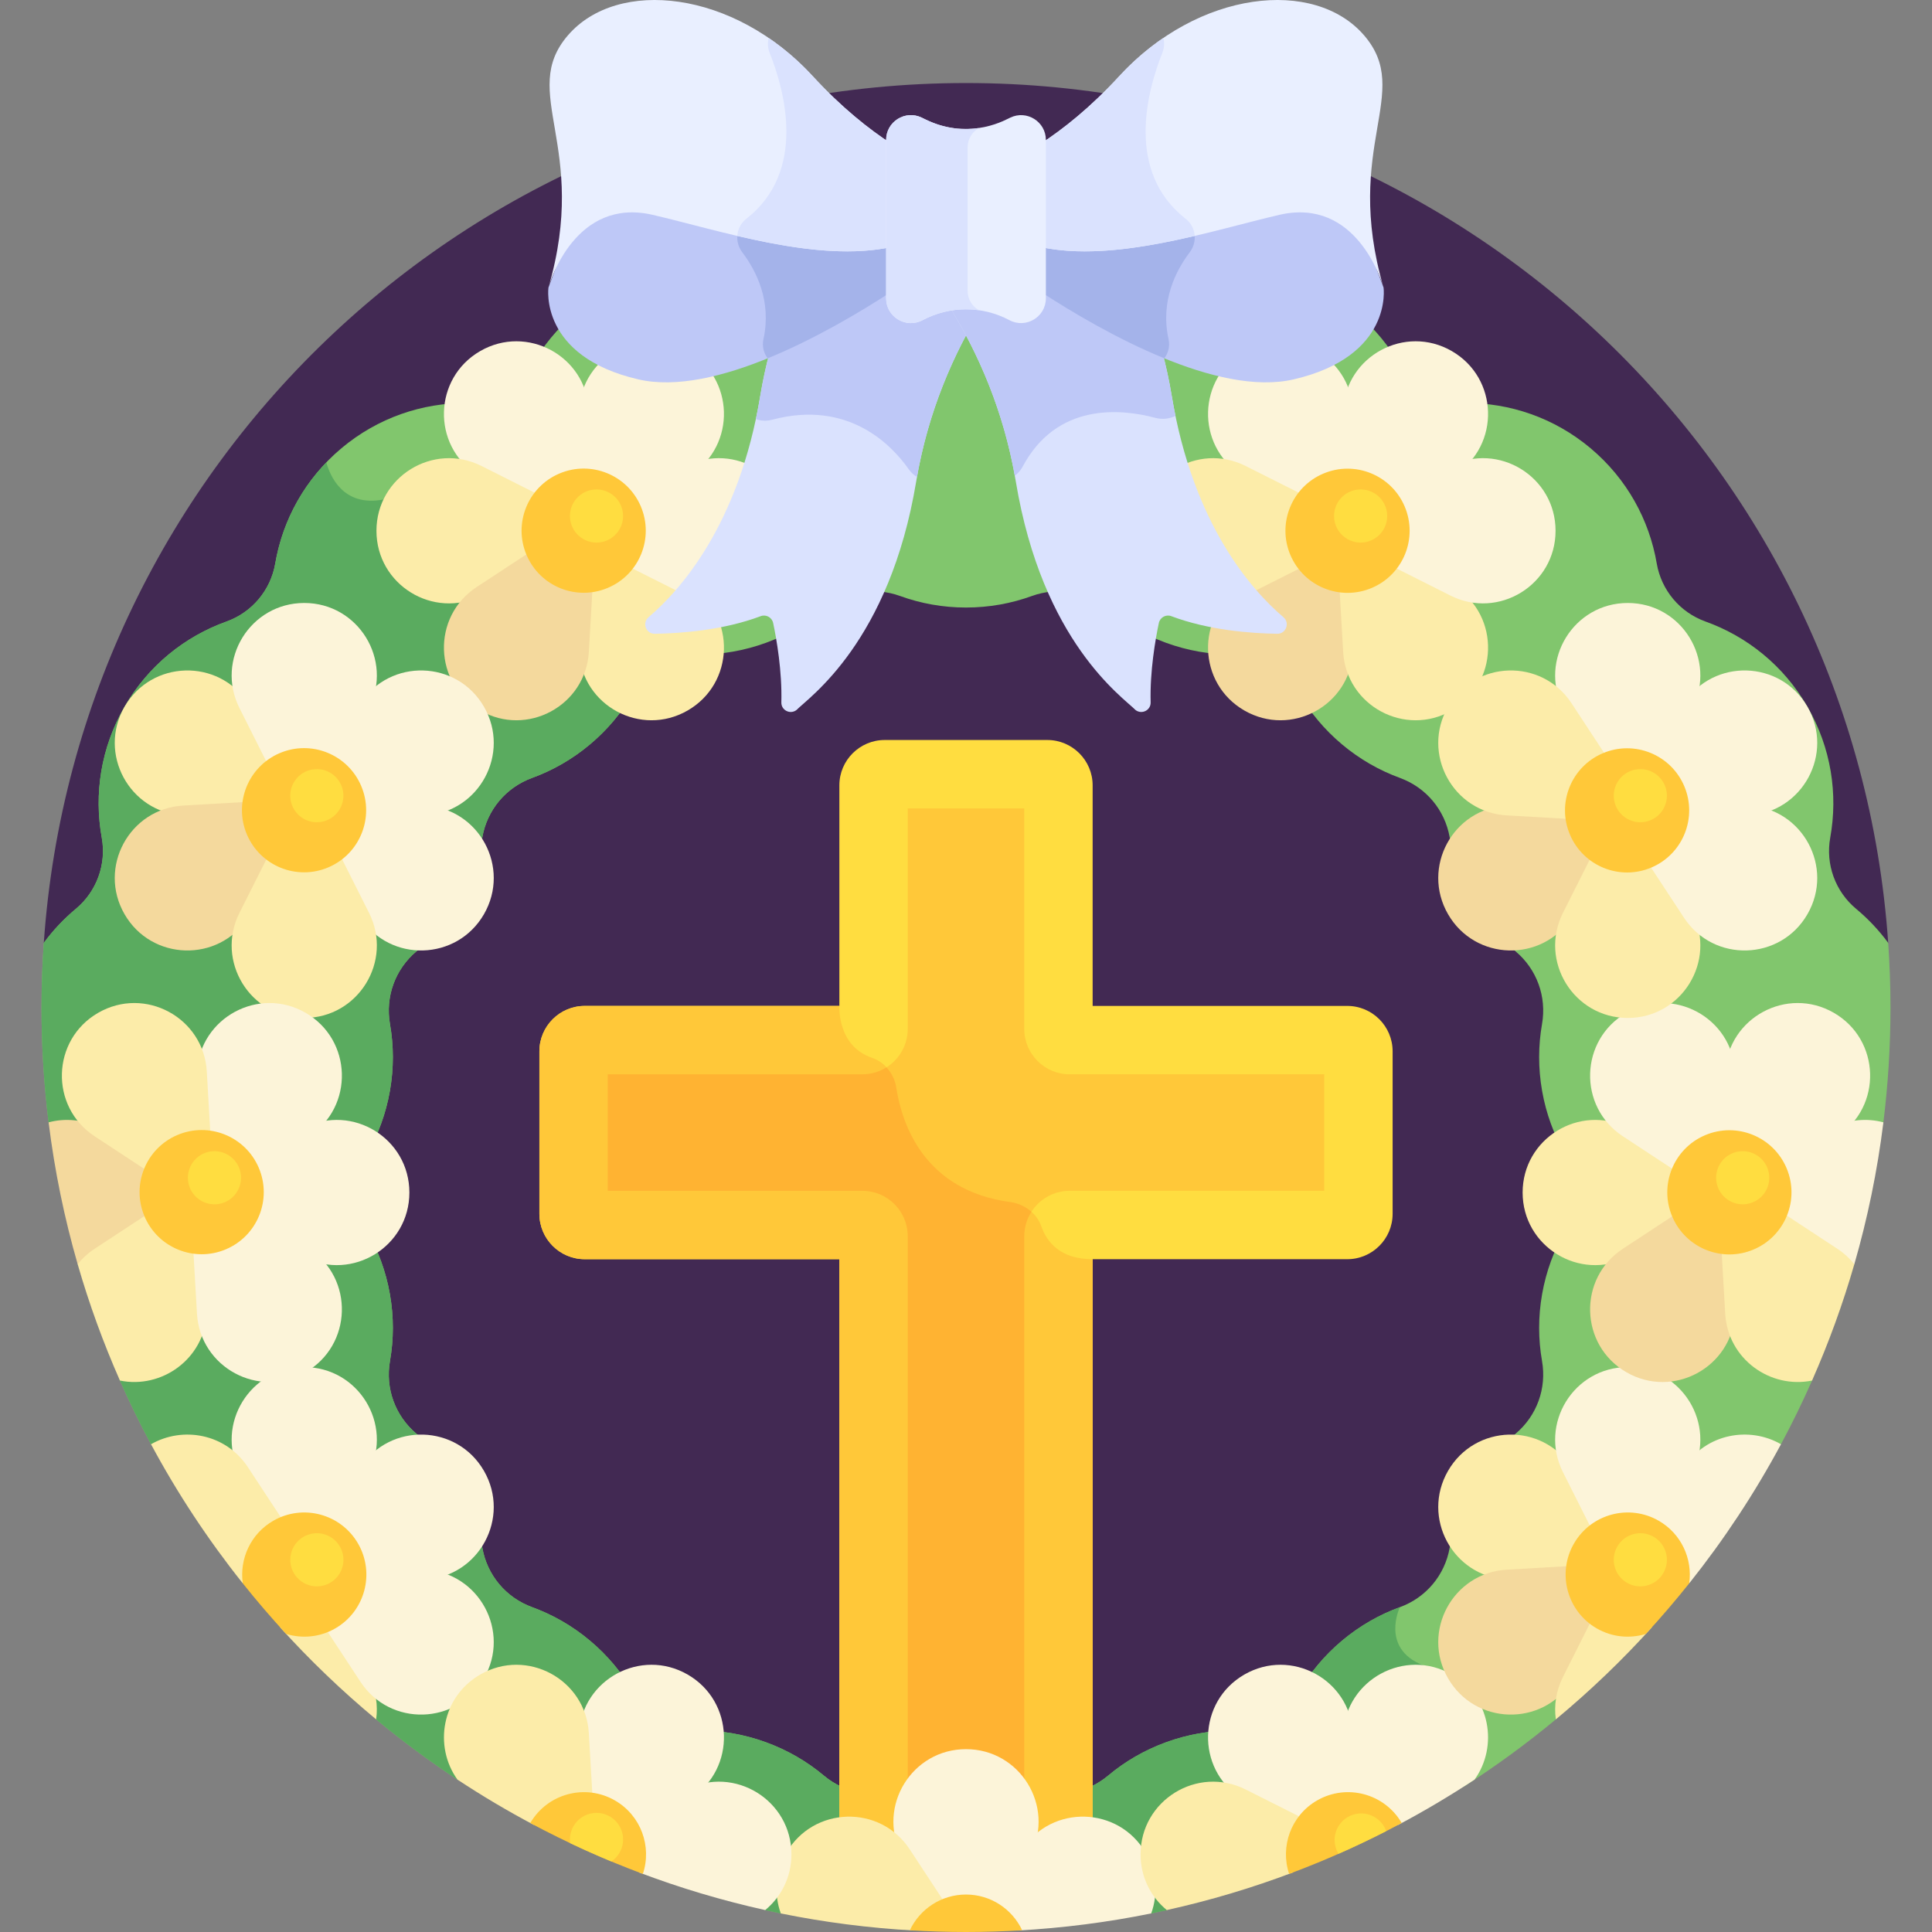 <svg id="Layer_1" enable-background="new 0 0 512 512" height="512" viewBox="0 0 512 512" width="512" xmlns="http://www.w3.org/2000/svg"><rect x="0" y="0" width="512" height="512" fill="#808080" stroke="none"/><g><path d="m256 491.391c169.56 0 244.392-241.521 244.392-241.521-8.796-127.314-114.844-227.866-244.392-227.866s-235.596 100.552-244.392 227.866c0 0 74.833 241.521 244.392 241.521z" fill="#422953"/><path d="m12.882 297.428 18.901 68.43c2.537 5.745 5.283 11.377 8.239 16.881l59.663 72.915c6.87 5.699 14.062 11.02 21.534 15.952l81.571 34.582c1.374.304 2.746.61 4.128.891h98.164c1.382-.281 2.754-.587 4.127-.891l79.033-32.911c8.389-5.389 16.425-11.279 24.072-17.623l59.664-72.915c2.955-5.503 5.701-11.135 8.238-16.88l18.901-68.43c1.235-9.97 1.879-20.122 1.879-30.427 0-5.761-.214-11.471-.605-17.132-2.47-3.351-5.322-6.378-8.492-9.014-5.519-4.587-8.147-11.808-6.868-18.87 2.084-11.505.263-23.778-6.042-34.699-6.304-10.92-16.023-18.633-27.029-22.581-6.755-2.423-11.694-8.31-12.908-15.383-1.977-11.524-7.885-22.435-17.544-30.54-9.68-8.123-21.481-12.046-33.199-11.974-7.148.044-13.767-3.831-17.313-10.038-5.799-10.154-15.082-18.387-26.933-22.7-11.849-4.313-24.251-3.975-35.22.076-6.732 2.486-14.3 1.152-19.776-3.487-8.921-7.557-20.46-12.117-33.069-12.117s-24.148 4.56-33.07 12.118c-5.476 4.638-13.044 5.973-19.776 3.487-10.969-4.051-23.371-4.389-35.22-.076-11.85 4.313-21.134 12.546-26.933 22.7-3.545 6.208-10.164 10.082-17.313 10.038-11.717-.072-23.518 3.851-33.198 11.974-9.659 8.105-15.568 19.016-17.545 30.54-1.213 7.073-6.152 12.959-12.907 15.383-11.006 3.948-20.725 11.661-27.029 22.581-6.305 10.92-8.125 23.194-6.041 34.699 1.279 7.061-1.349 14.282-6.868 18.869-3.17 2.635-6.022 5.663-8.493 9.014-.391 5.661-.606 11.371-.606 17.132.003 10.304.648 20.457 1.883 30.426zm84.403 8.344c2.893-5.022 4.976-10.623 6.04-16.661 1.064-6.037 1.023-12.013.022-17.721-1.273-7.261 1.376-14.539 7.018-19.283 4.435-3.73 8.309-8.281 11.374-13.59s5.07-10.939 6.082-16.645c1.287-7.258 6.265-13.191 13.19-15.719 5.443-1.988 10.639-4.939 15.336-8.88s8.506-8.545 11.409-13.561c3.692-6.381 10.399-10.253 17.771-10.26 5.795-.006 11.688-1.003 17.448-3.1 5.761-2.097 10.915-5.121 15.359-8.841 5.652-4.733 13.278-6.078 20.209-3.563 5.448 1.977 11.325 3.055 17.456 3.055s12.008-1.078 17.456-3.055c6.93-2.514 14.557-1.17 20.208 3.563 4.443 3.721 9.598 6.744 15.358 8.841 5.761 2.097 11.653 3.094 17.449 3.1 7.372.008 14.079 3.88 17.771 10.261 2.902 5.016 6.711 9.62 11.408 13.561 4.697 3.94 9.893 6.893 15.337 8.88 6.924 2.529 11.902 8.461 13.19 15.719 1.012 5.706 3.017 11.336 6.082 16.645 3.065 5.31 6.939 9.861 11.374 13.59 5.643 4.744 8.292 12.022 7.019 19.283-1.001 5.708-1.043 11.684.022 17.721 1.065 6.038 3.147 11.639 6.04 16.661 3.68 6.388 3.68 14.132 0 20.521-2.892 5.022-4.975 10.623-6.04 16.66-1.065 6.038-1.023 12.014-.022 17.722 1.272 7.261-1.376 14.539-7.019 19.283-4.435 3.729-8.309 8.281-11.374 13.59s-5.07 10.939-6.082 16.645c-1.288 7.258-6.266 13.191-13.19 15.72-5.444 1.987-10.64 4.94-15.337 8.88-4.697 3.941-8.505 8.545-11.408 13.56-3.692 6.381-10.399 10.254-17.771 10.261-5.795.006-11.688 1.002-17.449 3.1-5.76 2.097-10.915 5.121-15.358 8.841-5.652 4.733-13.278 6.078-20.208 3.563-5.448-1.977-11.325-3.055-17.456-3.055s-12.008 1.078-17.456 3.055c-6.931 2.514-14.557 1.17-20.209-3.563-4.443-3.72-9.598-6.744-15.359-8.841-5.76-2.097-11.652-3.094-17.448-3.1-7.372-.007-14.079-3.879-17.771-10.26-2.902-5.016-6.712-9.62-11.409-13.561s-9.893-6.893-15.336-8.88c-6.925-2.528-11.903-8.461-13.19-15.719-1.012-5.706-3.017-11.336-6.082-16.645-3.065-5.31-6.939-9.861-11.374-13.59-5.642-4.745-8.291-12.022-7.018-19.283 1.001-5.708 1.042-11.684-.022-17.722-1.064-6.037-3.148-11.638-6.04-16.66-3.679-6.391-3.679-14.135 0-20.523z" fill="#81c66d"/><path d="m377.06 441.287c-11.333-4.501-6.072-15.375-6.072-15.375-5.444 1.987-10.64 4.94-15.337 8.88-4.697 3.941-8.505 8.545-11.408 13.56-3.692 6.381-10.399 10.254-17.771 10.261-5.795.006-11.688 1.002-17.449 3.1-5.76 2.097-10.915 5.121-15.358 8.841-5.652 4.733-13.278 6.078-20.208 3.563-5.448-1.977-11.325-3.055-17.456-3.055s-12.008 1.078-17.456 3.055c-6.931 2.514-14.557 1.17-20.209-3.563-4.443-3.72-9.598-6.744-15.359-8.841-5.76-2.097-11.652-3.094-17.448-3.1-7.372-.007-14.079-3.879-17.771-10.26-2.902-5.016-6.712-9.62-11.409-13.561s-9.893-6.893-15.336-8.88c-6.925-2.528-11.903-8.461-13.19-15.719-1.012-5.706-3.017-11.336-6.082-16.645-3.065-5.31-6.939-9.861-11.374-13.59-5.642-4.745-8.291-12.022-7.018-19.283 1.001-5.708 1.042-11.684-.022-17.722-1.064-6.037-3.148-11.638-6.04-16.66-3.679-6.388-3.679-14.132 0-20.521 2.893-5.022 4.976-10.623 6.04-16.661 1.064-6.037 1.023-12.013.022-17.721-1.273-7.261 1.376-14.539 7.018-19.283 4.435-3.73 8.309-8.281 11.374-13.59s5.07-10.939 6.082-16.645c1.287-7.258 6.265-13.191 13.19-15.719 5.443-1.988 10.639-4.939 15.336-8.88 4.262-3.576 7.785-7.701 10.57-12.182l-65.294-52.724c-10.911 2.121-14.284-6.644-15.139-9.827-7.296 7.577-11.854 16.955-13.54 26.785-1.213 7.073-6.152 12.959-12.907 15.383-11.006 3.948-20.725 11.661-27.029 22.581-6.305 10.92-8.125 23.194-6.041 34.699 1.279 7.061-1.349 14.282-6.868 18.869-3.17 2.635-6.022 5.663-8.493 9.014-.391 5.661-.606 11.371-.606 17.132 0 10.304.645 20.457 1.879 30.426l18.901 68.43c2.537 5.745 5.283 11.377 8.239 16.881l59.663 72.915c6.87 5.699 14.062 11.02 21.534 15.952l81.571 34.582c1.374.304 2.746.61 4.128.891h98.164c1.382-.281 2.754-.587 4.127-.891l75.381-31.39z" fill="#5aab5f"/><g><path d="m357.039 266.581h-67.478v-58.456c0-6.628-5.391-12.019-12.018-12.019h-43.085c-6.627 0-12.019 5.391-12.019 12.019v58.456h-67.478c-6.627 0-12.018 5.391-12.018 12.018v43.085c0 6.627 5.391 12.018 12.018 12.018h67.478v157.688h67.122v-157.687h67.478c6.627 0 12.018-5.391 12.018-12.018v-43.085c0-6.628-5.391-12.019-12.018-12.019z" fill="#ffdd40"/></g><path d="m154.961 266.581c-6.627 0-12.019 5.391-12.019 12.018v43.085c0 6.627 5.392 12.018 12.019 12.018h67.478v157.689h67.122v-157.688c-8.63 0-12.147-4.599-13.571-8.647-1.247-3.544-4.479-5.991-8.202-6.49-22.772-3.049-28.735-20.445-30.274-30.385-.556-3.587-2.997-6.682-6.433-7.854-9.307-3.172-8.642-13.747-8.642-13.747h-67.478z" fill="#ffc839"/><g><path d="m283.457 284.704c-6.627 0-12.019-5.391-12.019-12.018v-58.457h-30.876v58.457c0 6.627-5.391 12.018-12.018 12.018h-67.478v30.876h67.478c6.626 0 12.018 5.391 12.018 12.018v163.793h30.876v-163.793c0-6.627 5.392-12.018 12.019-12.018h67.478v-30.876z" fill="#ffc839"/></g><path d="m240.562 327.598v163.793h30.876v-163.793c0-2.379.704-4.593 1.901-6.461-1.52-1.37-3.45-2.289-5.551-2.571-22.772-3.049-28.735-20.445-30.274-30.385-.313-2.022-1.242-3.873-2.595-5.326-1.851 1.164-4.032 1.849-6.375 1.849h-67.479v30.876h67.479c6.626 0 12.018 5.391 12.018 12.018z" fill="#ffb332"/><path d="m256 463.543c-14.305 0-23.595 15.07-17.17 27.851l7.621 15.157c2.623-2.094 5.939-3.356 9.549-3.356s6.926 1.261 9.549 3.356l7.621-15.157c6.425-12.781-2.865-27.851-17.17-27.851z" fill="#fcf4d9"/><path d="m208.379 491.037c-3.019 5.229-3.258 11.025-1.46 16.042 11.528 2.344 23.352 3.871 35.406 4.535 1.696-3.329 4.57-5.963 8.073-7.344l-9.314-14.176c-7.856-11.956-25.553-11.445-32.705.943z" fill="#fceca9"/><path d="m270.918 490.093-9.314 14.176c3.503 1.382 6.377 4.015 8.073 7.344 12.054-.663 23.878-2.191 35.406-4.535 1.797-5.017 1.559-10.812-1.461-16.042-7.153-12.387-24.85-12.898-32.704-.943z" fill="#fcf4d9"/><path d="m241.118 511.537c4.924.295 9.883.463 14.882.463s9.958-.168 14.883-.463c-2.631-5.588-8.297-9.465-14.883-9.465-6.585 0-12.251 3.877-14.882 9.465z" fill="#ffc839"/><path d="m329.755 443.78c-12.389 7.153-12.899 24.849-.944 32.704l14.178 9.316c1.224-3.125 3.466-5.876 6.592-7.681s6.629-2.371 9.947-1.868l-.978-16.937c-.825-14.28-16.406-22.686-28.795-15.534z" fill="#fcf4d9"/><path d="m330.111 474.232c-12.78-6.426-27.85 2.865-27.85 17.17 0 6.134 2.776 11.34 6.949 14.786 11.486-2.544 22.666-5.893 33.483-9.987-1.628-4.942-.603-10.352 2.573-14.349z" fill="#fceca9"/><path d="m384.744 443.78c-12.389-7.153-27.969 1.254-28.794 15.534l-.978 16.934c6.018-.897 12.252 1.847 15.506 7.397 6.975-3.693 13.749-7.713 20.304-12.04 6.317-8.807 4.2-21.914-6.038-27.825z" fill="#fcf4d9"/><path d="m349.02 477.148c-6.893 3.979-9.817 12.19-7.389 19.456 10.292-3.84 20.256-8.352 29.839-13.483-4.559-7.831-14.595-10.508-22.45-5.973z" fill="#ffc839"/><path d="m127.256 93.041c-12.389 7.152-12.899 24.849-.944 32.704l14.178 9.316c1.224-3.125 3.465-5.876 6.592-7.68 3.126-1.805 6.628-2.37 9.947-1.868l-.978-16.937c-.826-14.281-16.406-22.687-28.795-15.535z" fill="#fcf4d9"/><path d="m183.189 155.58-14.178-9.316c-1.224 3.125-3.465 5.876-6.591 7.68-3.126 1.805-6.629 2.37-9.947 1.868l.978 16.937c.825 14.281 16.406 22.687 28.795 15.534 12.387-7.151 12.898-24.848.943-32.703z" fill="#fceca9"/><path d="m141.468 148.331c-3.239-5.61-2.507-12.43 1.299-17.218l-15.155-7.62c-12.78-6.426-27.85 2.865-27.85 17.17s15.07 23.595 27.851 17.17l15.158-7.622c-.47-.591-.915-1.208-1.303-1.88z" fill="#fceca9"/><path d="m181.888 123.493-15.158 7.622c.469.59.914 1.207 1.303 1.879 3.239 5.61 2.508 12.43-1.299 17.218l15.155 7.62c12.78 6.426 27.85-2.865 27.85-17.169 0-14.305-15.07-23.596-27.851-17.17z" fill="#fcf4d9"/><path d="m141.468 148.331c-.388-.672-.7-1.366-.976-2.068l-14.18 9.316c-11.955 7.855-11.444 25.552.944 32.704s27.97-1.254 28.795-15.535l.979-16.934c-6.051.903-12.323-1.873-15.562-7.483z" fill="#f4d99d"/><path d="m182.245 93.041c-12.389-7.153-27.969 1.254-28.795 15.534l-.979 16.934c6.05-.902 12.322 1.874 15.561 7.485.388.672.7 1.366.976 2.068l14.18-9.316c11.956-7.856 11.445-25.552-.943-32.705z" fill="#fcf4d9"/><path d="m383.748 389.787c-7.152 12.388 1.254 27.969 15.535 28.795l16.937.978c-.502-3.319.063-6.821 1.868-9.947s4.555-5.367 7.68-6.591l-9.316-14.178c-7.855-11.956-25.551-11.445-32.704.943z" fill="#fceca9"/><path d="m423.701 430.564c-5.61-3.239-8.386-9.511-7.485-15.561l-16.934.978c-14.28.825-22.687 16.406-15.534 28.795 7.153 12.388 24.849 12.899 32.704.944l9.316-14.18c-.701-.276-1.395-.588-2.067-.976z" fill="#f4d99d"/><path d="m446.287 388.843-9.316 14.18c.702.276 1.395.588 2.068.976 5.61 3.239 8.387 9.511 7.484 15.561l1.231-.071c9.125-11.459 17.245-23.752 24.225-36.75-8.364-4.817-19.798-2.866-25.692 6.104z" fill="#fcf4d9"/><path d="m437.873 431.146c-4.386 2.054-9.668 2.018-14.171-.582-.672-.388-1.289-.833-1.879-1.302l-7.623 15.158c-1.857 3.694-2.395 7.577-1.885 11.234 9.098-7.547 17.64-15.74 25.558-24.508z" fill="#fceca9"/><path d="m431.37 362.293c-14.305 0-23.595 15.07-17.17 27.85l7.62 15.155c4.789-3.806 11.608-4.538 17.218-1.299.672.388 1.289.833 1.879 1.303l7.622-15.158c6.426-12.781-2.864-27.851-17.169-27.851z" fill="#fcf4d9"/><path d="m439.599 403.028c-7.872-4.545-17.938-1.848-22.484 6.024-4.545 7.872-1.848 17.938 6.024 22.484 4.111 2.374 8.815 2.755 13.024 1.473 3.987-4.325 7.82-8.793 11.491-13.397.923-6.459-2.059-13.123-8.055-16.584z" fill="#ffc839"/><path d="m33.009 187.288c-7.153 12.389 1.254 27.969 15.535 28.795l16.937.978c-.502-3.318.063-6.821 1.868-9.947s4.555-5.367 7.68-6.591l-9.316-14.178c-7.855-11.956-25.552-11.445-32.704.943z" fill="#fceca9"/><path d="m112.718 213.482-16.937-.978c.502 3.319-.063 6.821-1.868 9.947s-4.555 5.367-7.68 6.592l9.316 14.178c7.855 11.955 25.552 11.444 32.704-.944 7.152-12.389-1.254-27.97-15.535-28.795z" fill="#fcf4d9"/><path d="m72.962 228.065c-5.61-3.239-8.386-9.511-7.485-15.561l-16.934.979c-14.28.825-22.687 16.406-15.534 28.795 7.153 12.388 24.849 12.899 32.704.944l9.316-14.18c-.701-.277-1.395-.589-2.067-.977z" fill="#f4d99d"/><path d="m95.548 186.344-9.316 14.18c.701.276 1.395.588 2.068.976 5.61 3.239 8.386 9.511 7.485 15.561l16.934-.979c14.281-.825 22.687-16.406 15.534-28.794-7.154-12.388-24.85-12.899-32.705-.944z" fill="#fcf4d9"/><path d="m72.962 228.065c-.672-.388-1.289-.833-1.879-1.303l-7.622 15.158c-6.426 12.78 2.865 27.851 17.17 27.851s23.595-15.071 17.17-27.851l-7.62-15.155c-4.789 3.807-11.609 4.539-17.219 1.3z" fill="#fceca9"/><path d="m80.631 159.794c-14.305 0-23.595 15.07-17.17 27.85l7.62 15.155c4.789-3.806 11.608-4.538 17.218-1.299.672.388 1.289.833 1.879 1.303l7.622-15.158c6.426-12.781-2.864-27.851-17.169-27.851z" fill="#fcf4d9"/><path d="m403.511 316.032c0 14.305 15.07 23.595 27.851 17.17l15.157-7.621c-2.094-2.623-3.356-5.939-3.356-9.549s1.261-6.926 3.356-9.549l-15.157-7.621c-12.781-6.425-27.851 2.865-27.851 17.17z" fill="#fceca9"/><path d="m485.638 298.862-15.157 7.621c2.094 2.623 3.355 5.939 3.355 9.549s-1.261 6.926-3.355 9.549l15.157 7.621c1.894.952 3.838 1.551 5.776 1.848 3.514-12.178 6.11-24.744 7.705-37.622-4.282-1.132-9.02-.809-13.481 1.434z" fill="#fcf4d9"/><path d="m458.499 331.369c-6.478 0-12.018-4.044-14.262-9.734l-14.176 9.315c-11.955 7.855-11.444 25.551.944 32.704 12.389 7.152 27.969-1.254 28.795-15.535l.978-16.938c-.745.111-1.502.188-2.279.188z" fill="#f4d99d"/><path d="m457.199 283.945-.978 16.938c.746-.112 1.503-.189 2.279-.189 6.478 0 12.018 4.043 14.262 9.734l14.176-9.315c11.955-7.855 11.444-25.551-.944-32.704-12.389-7.151-27.97 1.255-28.795 15.536z" fill="#fcf4d9"/><path d="m486.938 330.95-14.176-9.315c-2.244 5.691-7.784 9.734-14.262 9.734-.776 0-1.533-.077-2.279-.188l.978 16.938c.7 12.121 12.032 20.005 23.018 17.74 4.394-9.95 8.15-20.244 11.205-30.837-1.226-1.528-2.715-2.91-4.484-4.072z" fill="#fceca9"/><path d="m431.005 268.411c-12.389 7.153-12.899 24.849-.944 32.704l14.176 9.315c2.244-5.69 7.784-9.734 14.262-9.734.776 0 1.533.077 2.279.189l-.978-16.938c-.826-14.283-16.406-22.689-28.795-15.536z" fill="#fcf4d9"/><path d="m26.363 298.862c-4.461-2.243-9.2-2.566-13.481-1.434 1.595 12.878 4.191 25.444 7.705 37.622 1.938-.297 3.882-.896 5.776-1.848l15.157-7.621c-2.094-2.623-3.355-5.939-3.355-9.549s1.261-6.926 3.355-9.549z" fill="#f4d99d"/><path d="m80.639 298.862-15.157 7.621c2.094 2.623 3.356 5.939 3.356 9.549s-1.261 6.926-3.356 9.549l15.157 7.621c12.78 6.426 27.851-2.865 27.851-17.17-.001-14.305-15.071-23.595-27.851-17.17z" fill="#fcf4d9"/><path d="m39.238 321.635-14.176 9.315c-1.769 1.163-3.259 2.545-4.484 4.072 3.055 10.593 6.811 20.886 11.205 30.837 10.987 2.265 22.317-5.618 23.018-17.74l.978-16.938c-.746.112-1.503.188-2.279.188-6.477 0-12.017-4.043-14.262-9.734z" fill="#fceca9"/><path d="m52.2 283.945-.978 16.938c.746-.112 1.502-.189 2.279-.189 6.478 0 12.018 4.043 14.262 9.734l14.176-9.315c11.955-7.855 11.444-25.551-.944-32.704-12.388-7.151-27.969 1.255-28.795 15.536z" fill="#fcf4d9"/><path d="m53.501 331.369c-.776 0-1.533-.077-2.279-.188l.978 16.938c.825 14.281 16.406 22.687 28.795 15.535 12.388-7.153 12.899-24.849.944-32.704l-14.176-9.315c-2.244 5.691-7.784 9.734-14.262 9.734z" fill="#fcf4d9"/><path d="m26.007 268.411c-12.389 7.153-12.899 24.849-.944 32.704l14.176 9.315c2.244-5.69 7.784-9.734 14.262-9.734.776 0 1.533.077 2.279.189l-.978-16.938c-.826-14.283-16.407-22.689-28.795-15.536z" fill="#fceca9"/><path d="m383.748 242.277c7.152 12.388 24.849 12.899 32.704.944l9.316-14.178c-3.125-1.224-5.876-3.466-7.68-6.592-1.805-3.126-2.371-6.628-1.868-9.947l-16.937.979c-14.281.824-22.687 16.405-15.535 28.794z" fill="#f4d99d"/><path d="m446.287 186.344-9.316 14.178c3.125 1.224 5.875 3.466 7.68 6.592s2.371 6.629 1.868 9.947l16.937-.978c14.281-.825 22.687-16.406 15.534-28.795-7.151-12.388-24.848-12.899-32.703-.944z" fill="#fcf4d9"/><path d="m439.038 228.065c-5.61 3.239-12.43 2.507-17.218-1.299l-7.62 15.155c-6.426 12.78 2.865 27.85 17.17 27.85s23.595-15.07 17.17-27.851l-7.622-15.158c-.591.47-1.208.914-1.88 1.303z" fill="#fceca9"/><path d="m414.2 187.645 7.622 15.158c.59-.469 1.207-.915 1.879-1.303 5.61-3.239 12.43-2.508 17.218 1.299l7.62-15.155c6.426-12.78-2.865-27.85-17.169-27.85-14.305 0-23.596 15.07-17.17 27.851z" fill="#fcf4d9"/><path d="m439.038 228.065c-.672.388-1.366.7-2.068.976l9.316 14.18c7.855 11.955 25.552 11.444 32.704-.944 7.152-12.389-1.254-27.969-15.534-28.795l-16.934-.979c.903 6.051-1.874 12.323-7.484 15.562z" fill="#fcf4d9"/><path d="m383.748 187.288c-7.153 12.389 1.254 27.969 15.534 28.795l16.934.978c-.902-6.05 1.874-12.322 7.485-15.561.672-.388 1.366-.7 2.068-.976l-9.316-14.18c-7.856-11.955-25.552-11.444-32.705.944z" fill="#fceca9"/><path d="m95.548 388.843-9.316 14.178c3.125 1.224 5.876 3.466 7.68 6.592 1.805 3.126 2.371 6.629 1.868 9.947l16.937-.978c14.281-.825 22.687-16.406 15.534-28.795-7.151-12.388-24.848-12.899-32.703-.944z" fill="#fcf4d9"/><path d="m90.178 429.261c-.59.47-1.207.914-1.879 1.302-4.504 2.6-9.785 2.637-14.172.582 7.918 8.768 16.459 16.961 25.557 24.508.51-3.657-.027-7.54-1.884-11.234z" fill="#fceca9"/><path d="m63.461 390.144 7.622 15.158c.59-.47 1.207-.915 1.879-1.303 5.61-3.239 12.43-2.508 17.218 1.299l7.62-15.155c6.426-12.78-2.865-27.85-17.169-27.85-14.305 0-23.596 15.071-17.17 27.851z" fill="#fcf4d9"/><path d="m88.299 430.564c-.672.388-1.366.7-2.068.976l9.316 14.18c7.855 11.955 25.552 11.444 32.704-.944s-1.254-27.969-15.534-28.794l-16.934-.978c.902 6.049-1.874 12.321-7.484 15.56z" fill="#fcf4d9"/><path d="m40.021 382.739c6.98 12.998 15.1 25.291 24.225 36.75l1.231.071c-.902-6.05 1.874-12.322 7.485-15.561.672-.388 1.366-.7 2.068-.976l-9.316-14.18c-5.895-8.97-17.329-10.921-25.693-6.104z" fill="#fceca9"/><path d="m72.401 403.028c-5.996 3.462-8.978 10.125-8.056 16.584 3.671 4.604 7.504 9.073 11.491 13.398 4.209 1.282 8.913.9 13.024-1.473 7.872-4.545 10.57-14.611 6.025-22.484-4.546-7.873-14.612-10.57-22.484-6.025z" fill="#ffc839"/><path d="m329.755 188.284c12.388 7.152 27.969-1.253 28.795-15.534l.978-16.937c-3.318.502-6.821-.063-9.947-1.868s-5.367-4.555-6.592-7.681l-14.178 9.316c-11.955 7.855-11.444 25.552.944 32.704z" fill="#f4d99d"/><path d="m355.949 108.575-.978 16.937c3.319-.502 6.821.063 9.947 1.868s5.367 4.555 6.592 7.68l14.178-9.316c11.955-7.855 11.444-25.552-.944-32.704-12.388-7.151-27.969 1.255-28.795 15.535z" fill="#fcf4d9"/><path d="m370.532 148.331c-3.239 5.61-9.511 8.386-15.561 7.484l.979 16.934c.825 14.281 16.406 22.687 28.795 15.534 12.388-7.153 12.899-24.849.944-32.704l-14.18-9.316c-.277.702-.589 1.396-.977 2.068z" fill="#fceca9"/><path d="m328.811 125.745 14.18 9.316c.276-.701.588-1.395.976-2.068 3.239-5.61 9.511-8.386 15.561-7.485l-.978-16.934c-.825-14.281-16.406-22.687-28.794-15.534-12.389 7.154-12.9 24.85-.945 32.705z" fill="#fcf4d9"/><path d="m370.532 148.331c-.388.672-.833 1.289-1.302 1.879l15.158 7.622c12.78 6.426 27.851-2.865 27.851-17.17s-15.071-23.595-27.85-17.17l-15.155 7.62c3.805 4.789 4.537 11.609 1.298 17.219z" fill="#fcf4d9"/><path d="m302.261 140.663c0 14.305 15.07 23.595 27.85 17.17l15.155-7.62c-3.806-4.789-4.538-11.608-1.299-17.218.388-.672.833-1.289 1.303-1.879l-15.158-7.622c-12.781-6.427-27.851 2.863-27.851 17.169z" fill="#fceca9"/><ellipse cx="357.25" cy="140.663" fill="#ffc839" rx="16.459" ry="16.459" transform="matrix(.92 -.391 .391 .92 -26.557 150.933)"/><path d="m354.484 133.224c1.945-3.368 6.251-4.522 9.62-2.578 3.368 1.945 4.522 6.251 2.578 9.62-1.945 3.368-6.252 4.522-9.62 2.578-3.368-1.945-4.522-6.251-2.578-9.62z" fill="#ffdd40"/><path d="m153.45 459.314-.978 16.937c3.319-.502 6.821.064 9.947 1.868 3.126 1.805 5.367 4.555 6.592 7.68l14.178-9.316c11.955-7.855 11.444-25.552-.944-32.704-12.389-7.151-27.97 1.255-28.795 15.535z" fill="#fcf4d9"/><path d="m127.256 443.78c-10.238 5.911-12.355 19.018-6.037 27.826 6.555 4.327 13.329 8.346 20.305 12.04 3.254-5.55 9.488-8.294 15.506-7.397l-.979-16.934c-.825-14.281-16.406-22.687-28.795-15.535z" fill="#fceca9"/><path d="m181.889 474.232-15.155 7.62c3.177 3.997 4.201 9.407 2.573 14.349 10.817 4.094 21.998 7.443 33.483 9.987 4.173-3.446 6.949-8.652 6.949-14.786 0-14.305-15.07-23.596-27.85-17.17z" fill="#fcf4d9"/><path d="m162.98 477.148c-7.855-4.535-17.891-1.858-22.451 5.974 9.583 5.131 19.547 9.643 29.839 13.483 2.429-7.267-.496-15.478-7.388-19.457z" fill="#ffc839"/><g><path d="m243.942 83.799c-1.686.899-3.671.849-5.309-.134-1.639-.983-2.617-2.712-2.617-4.622v-2.991l-1.824 1.172c-7.756 4.981-18.77 11.443-30.26 16.237-.968 3.662-1.79 7.45-2.44 11.364-5.657 34.098-21.112 51.505-29.614 58.74-1.779 1.515-.69 4.424 1.646 4.39 7.126-.104 18.221-.958 28.08-4.668 1.421-.535 2.981.339 3.293 1.825.904 4.303 2.39 12.765 2.168 21.028-.056 2.075 2.326 3.284 3.987 2.039 3.367-3.419 24.678-17.971 31.749-60.59 3.025-18.235 9.794-33.737 17.628-46.417-5.559-.98-11.36-.107-16.487 2.627z" fill="#dae2fe"/></g><path d="m260.43 81.171c-5.56-.979-11.361-.106-16.488 2.628-1.687.899-3.671.849-5.309-.134-1.639-.983-2.617-2.712-2.617-4.622v-2.991l-1.824 1.172c-7.756 4.981-18.77 11.443-30.26 16.237-.968 3.662-1.791 7.45-2.44 11.364-.357 2.151-.753 4.235-1.184 6.254 1.365.464 2.855.547 4.305.16 20.342-5.427 31.857 6.908 36.186 13.088.598.853 1.357 1.554 2.214 2.091 3.117-17.726 9.752-32.841 17.417-45.247z" fill="#bec8f7"/><g><path d="m340.122 163.564c-8.502-7.236-23.957-24.643-29.614-58.74-.649-3.913-1.472-7.701-2.439-11.361-11.49-4.795-22.503-11.259-30.26-16.24l-1.824-1.172v2.991c0 1.911-.978 3.639-2.617 4.622-1.638.983-3.623 1.032-5.31.134-5.126-2.734-10.927-3.606-16.487-2.628 7.834 12.679 14.602 28.181 17.627 46.417 7.072 42.62 28.382 57.171 31.749 60.59 1.661 1.245 4.043.036 3.987-2.039-.222-8.263 1.265-16.725 2.169-21.028.312-1.486 1.872-2.36 3.293-1.825 9.859 3.71 20.954 4.564 28.08 4.668 2.337.035 3.426-2.874 1.646-4.389z" fill="#dae2fe"/></g><path d="m311.518 110.218c-.362-1.753-.703-3.545-1.01-5.394-.65-3.914-1.472-7.701-2.44-11.362-11.49-4.795-22.503-11.259-30.26-16.239l-1.824-1.172v2.991c0 1.911-.978 3.639-2.618 4.622-1.638.983-3.623 1.032-5.31.134-5.126-2.734-10.927-3.606-16.487-2.628 7.615 12.326 14.213 27.328 17.355 44.907.845-.631 1.564-1.435 2.076-2.398 9.119-17.118 26.184-15.348 35.176-12.946 1.844.494 3.73.272 5.342-.515z" fill="#bec8f7"/><path d="m145.346 76.202 5.402-14.329c4.424-4.915 11.17-8.807 21.03-6.522 17.818 4.128 44.523 13.073 64.633 8.752v13.095c-16.736 10.917-47.112 28.004-67.246 23.34-26.414-6.12-23.819-24.336-23.819-24.336z" fill="#bec8f7"/><path d="m236.41 64.102v13.096c-8.511 5.551-20.549 12.693-32.973 17.764-1.049-1.408-1.522-3.234-1.114-5.087 2.215-10.068-1.915-18.139-5.622-23.025-1.255-1.655-1.602-3.726-1.098-5.583 13.706 3.152 28.492 5.482 40.807 2.835z" fill="#a4b3ea"/><g><path d="m150.507 9.361c13.15-15.258 43.905-12.015 64.895 10.838 7.572 8.244 14.825 14.012 21.008 18.024v27.193c-19.671 4.397-45.953-4.427-63.449-8.48-20.4-4.726-27.147 17.624-27.59 19.176 10.868-37.478-8.004-51.505 5.136-66.751z" fill="#e9efff"/></g><path d="m197.769 57.997c16.108-12.565 10.169-34.045 6.194-44-.519-1.299-.582-2.672-.268-3.94 4.101 2.795 8.054 6.165 11.707 10.143 7.572 8.244 14.825 14.012 21.008 18.024v27.193c-12.338 2.758-27.275.315-41.015-2.89.109-1.723.907-3.385 2.374-4.53z" fill="#dae2fe"/><path d="m366.655 76.202-5.402-14.329c-4.424-4.915-11.17-8.807-21.03-6.522-17.818 4.128-44.522 13.073-64.633 8.752v13.095c16.736 10.917 47.113 28.004 67.246 23.34 26.413-6.12 23.819-24.336 23.819-24.336z" fill="#bec8f7"/><path d="m275.59 64.102v13.096c8.511 5.551 20.549 12.693 32.973 17.764 1.049-1.408 1.522-3.234 1.114-5.087-2.215-10.068 1.914-18.139 5.622-23.025 1.255-1.655 1.602-3.726 1.098-5.583-13.705 3.152-28.492 5.482-40.807 2.835z" fill="#a4b3ea"/><g><path d="m361.493 9.361c-13.15-15.258-43.905-12.015-64.895 10.838-7.572 8.244-14.825 14.012-21.008 18.024v27.193c19.671 4.397 45.953-4.427 63.449-8.48 20.4-4.726 27.147 17.624 27.59 19.176-10.868-37.478 8.004-51.505-5.136-66.751z" fill="#e9efff"/></g><path d="m314.231 57.997c-16.108-12.565-10.169-34.045-6.194-44 .519-1.299.583-2.672.268-3.94-4.101 2.795-8.054 6.165-11.707 10.143-7.572 8.244-14.825 14.012-21.008 18.024v27.193c12.338 2.758 27.275.315 41.015-2.89-.109-1.723-.907-3.385-2.374-4.53z" fill="#dae2fe"/><path d="m267.72 31.179c-.485.117-10.356 6.361-22.407.502l-1.032-.502c-4.367-2.123-9.449 1.057-9.449 5.913v41.951c0 4.963 5.289 8.136 9.668 5.801 7.188-3.833 15.813-3.833 23.001 0 4.379 2.335 9.668-.838 9.668-5.801v-41.952c0-4.855-5.083-8.035-9.449-5.912z" fill="#e9efff"/><g><path d="m256.429 77.054v-37.974c0-2.286 1.25-4.154 3-5.157-3.859.572-8.772.356-14.117-2.242l-1.032-.502c-4.366-2.123-9.449 1.057-9.449 5.913v41.951c0 4.963 5.289 8.136 9.667 5.801 4.641-2.475 9.88-3.342 14.945-2.621-1.756-1-3.014-2.869-3.014-5.169z" fill="#dae2fe"/></g><ellipse cx="431.37" cy="214.782" fill="#ffc839" rx="16.459" ry="16.459" transform="matrix(.92 -.391 .391 .92 -49.643 185.827)"/><path d="m428.604 207.344c1.945-3.368 6.251-4.522 9.62-2.578 3.368 1.945 4.522 6.252 2.578 9.62-1.945 3.368-6.251 4.522-9.62 2.577-3.368-1.944-4.522-6.25-2.578-9.619z" fill="#ffdd40"/><ellipse cx="458.499" cy="316.032" fill="#ffc839" rx="16.459" ry="16.459" transform="matrix(.92 -.391 .391 .92 -87.082 204.504)"/><g fill="#ffdd40"><path d="m455.734 308.594c1.945-3.368 6.251-4.522 9.62-2.578 3.368 1.945 4.522 6.251 2.578 9.62-1.945 3.368-6.251 4.522-9.62 2.577-3.368-1.944-4.522-6.251-2.578-9.619z"/><path d="m164.182 490.995c1.944-3.368.79-7.675-2.578-9.62-3.368-1.944-7.675-.79-9.62 2.578-.819 1.418-1.082 3.002-.868 4.507 3.586 1.702 7.222 3.317 10.902 4.846.861-.58 1.61-1.352 2.164-2.311z"/><path d="m77.871 409.838c1.945-3.368 6.251-4.522 9.62-2.578 3.368 1.945 4.522 6.251 2.578 9.62-1.945 3.368-6.252 4.522-9.62 2.578-3.369-1.945-4.523-6.252-2.578-9.62z"/><path d="m428.604 409.838c1.945-3.368 6.251-4.522 9.62-2.578 3.368 1.945 4.522 6.251 2.578 9.62-1.945 3.368-6.251 4.522-9.62 2.578-3.368-1.945-4.522-6.252-2.578-9.62z"/><path d="m364.248 481.522c-3.368-1.945-7.675-.791-9.62 2.578-1.332 2.306-1.209 5.052.081 7.178 4.282-1.887 8.501-3.889 12.65-6.01-.54-1.525-1.601-2.874-3.111-3.746z"/></g><ellipse cx="53.501" cy="316.032" fill="#ffc839" rx="16.459" ry="16.459" transform="matrix(.92 -.391 .391 .92 -119.345 46.101)"/><path d="m50.736 308.594c1.945-3.368 6.251-4.522 9.62-2.578 3.368 1.945 4.522 6.251 2.578 9.62-1.945 3.368-6.252 4.522-9.62 2.577-3.369-1.944-4.523-6.251-2.578-9.619z" fill="#ffdd40"/><ellipse cx="80.631" cy="214.782" fill="#ffc839" rx="16.459" ry="16.459" transform="matrix(.92 -.391 .391 .92 -77.583 48.646)"/><path d="m77.865 207.344c1.945-3.368 6.252-4.522 9.62-2.578 3.368 1.945 4.522 6.251 2.578 9.62-1.945 3.368-6.251 4.522-9.62 2.577-3.368-1.944-4.522-6.251-2.578-9.619z" fill="#ffdd40"/><ellipse cx="154.75" cy="140.663" fill="#ffc839" rx="16.459" ry="16.459" transform="matrix(.92 -.391 .391 .92 -42.689 71.731)"/><path d="m151.985 133.224c1.945-3.368 6.251-4.522 9.62-2.578 3.368 1.945 4.522 6.251 2.578 9.62-1.945 3.368-6.251 4.522-9.62 2.577-3.368-1.944-4.522-6.25-2.578-9.619z" fill="#ffdd40"/></g></svg>